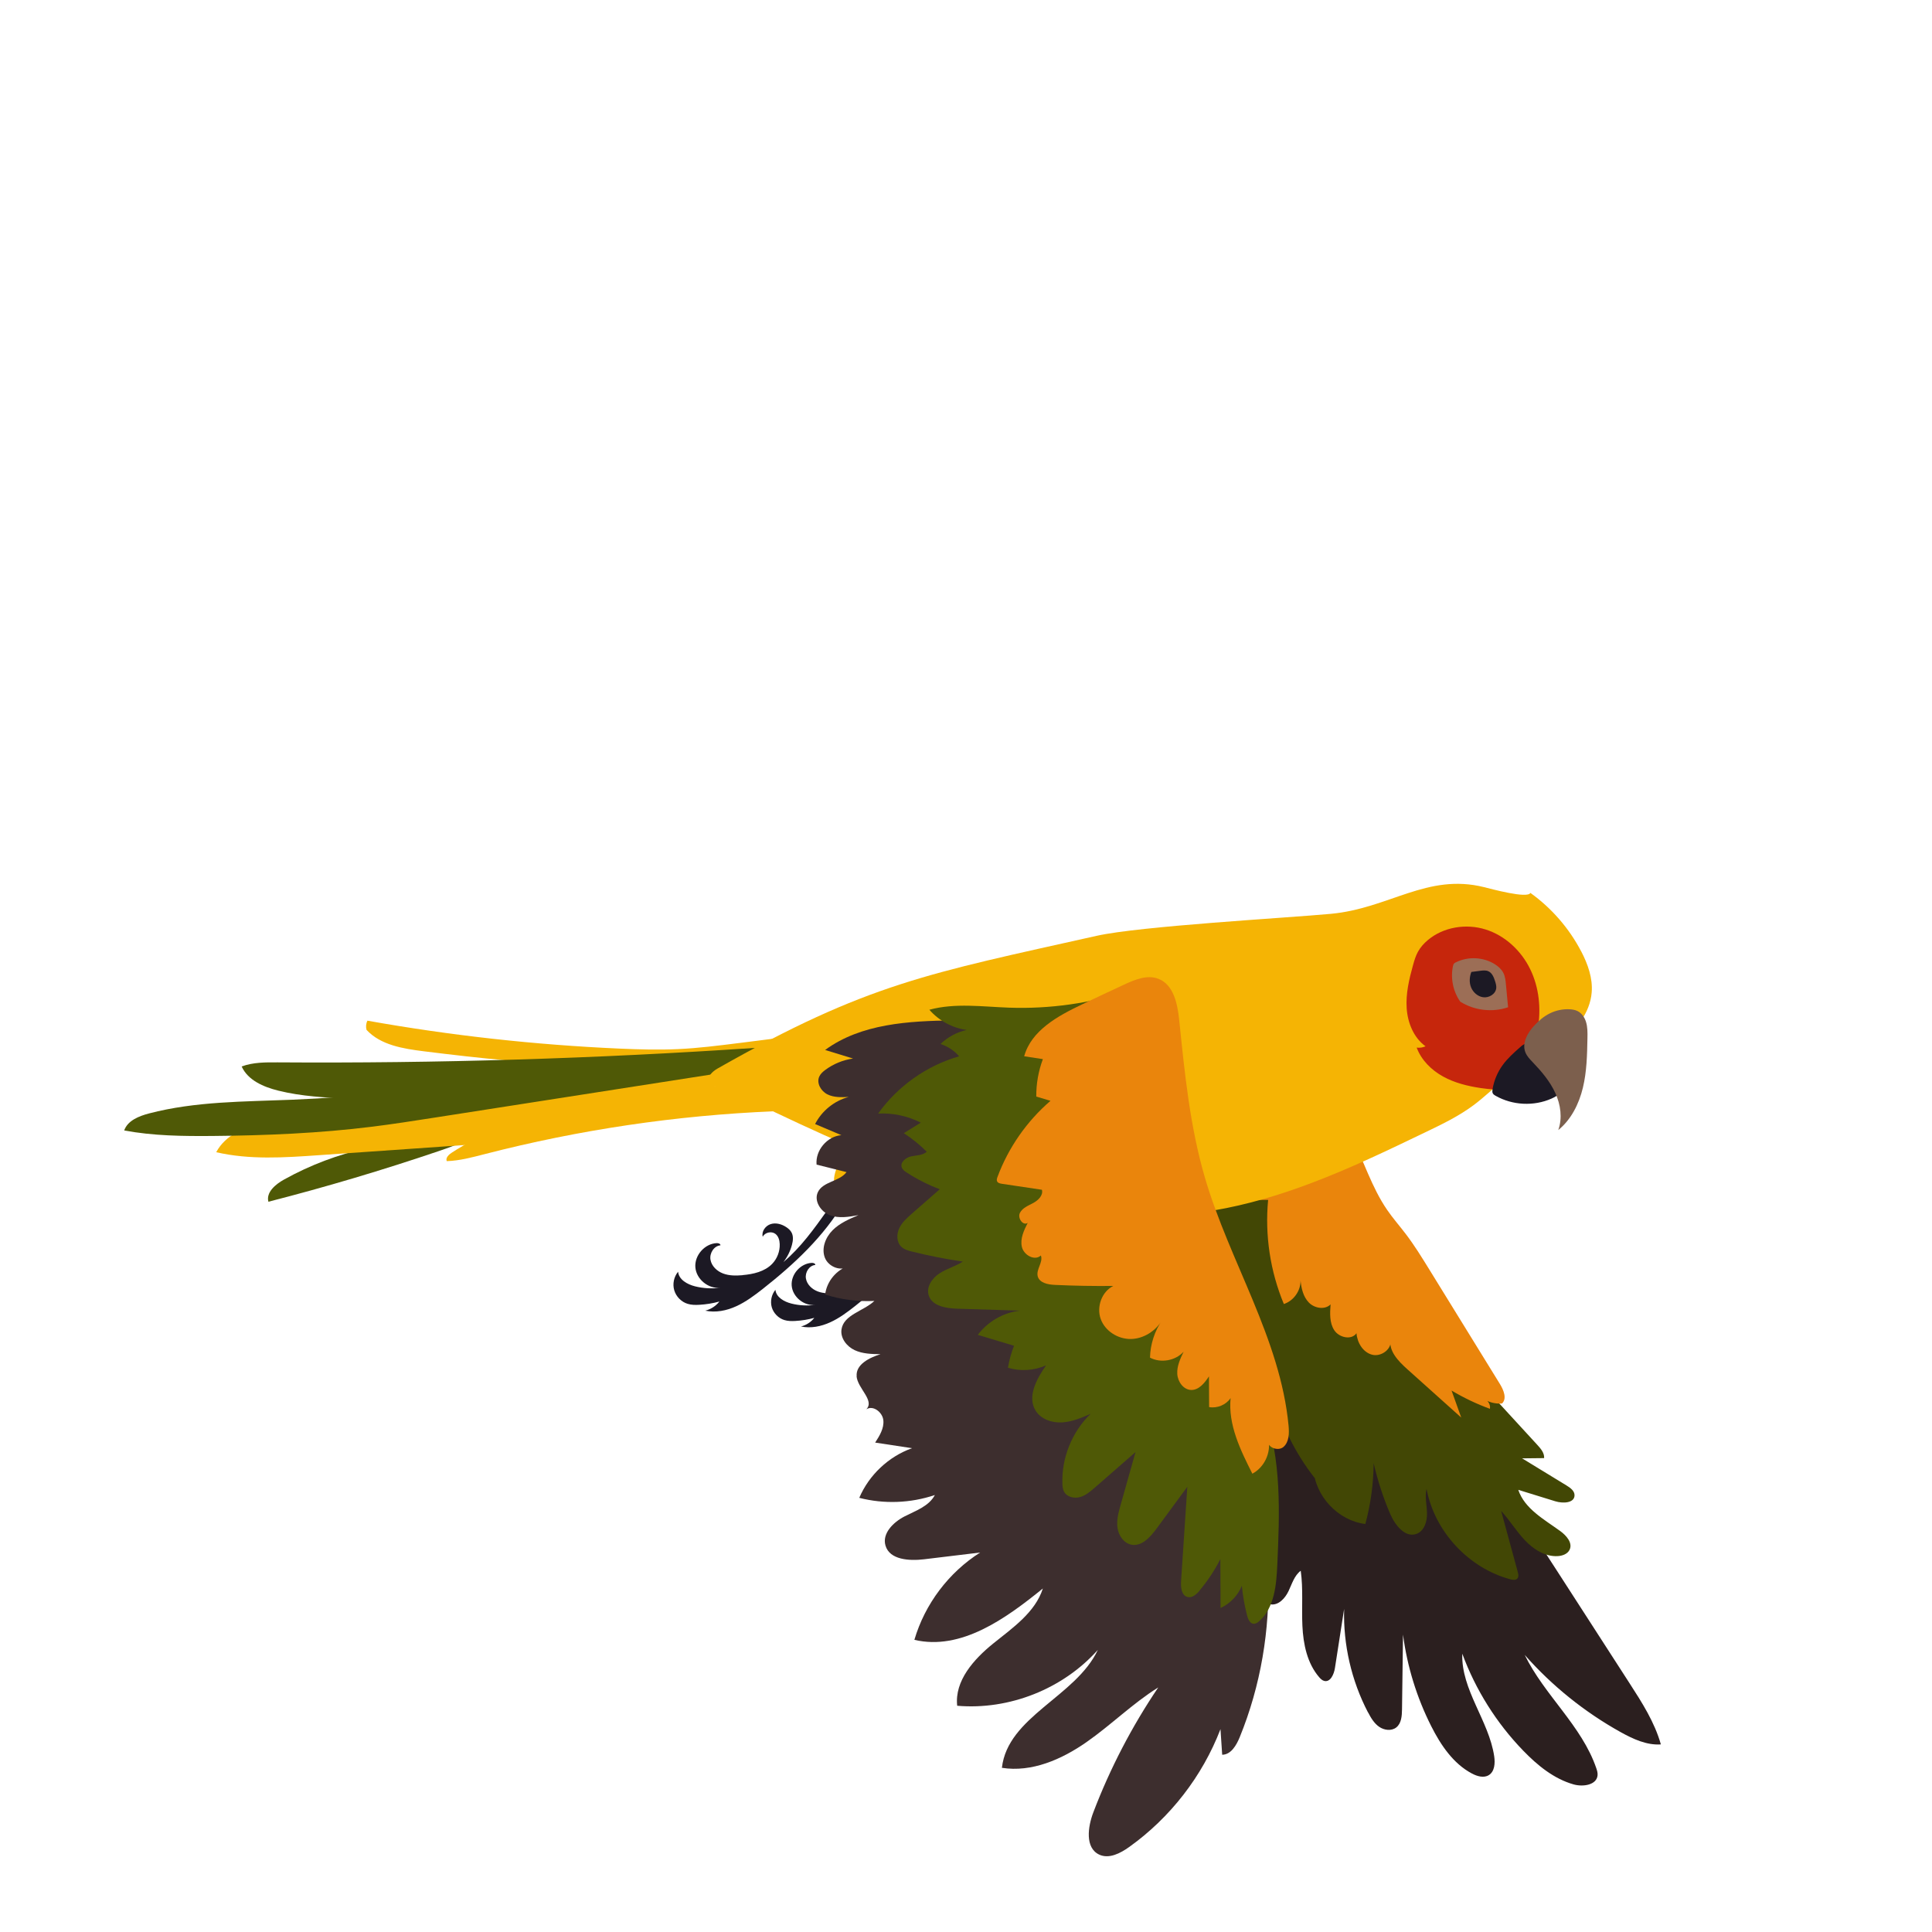 <?xml version="1.0" encoding="UTF-8"?>
<svg id="Layer_1" data-name="Layer 1" xmlns="http://www.w3.org/2000/svg" viewBox="0 0 500 500">
  <defs>
    <style>
      .cls-1 {
        fill: #2b1f1f;
      }

      .cls-2 {
        fill: #3d2e2e;
      }

      .cls-3 {
        fill: #1c1924;
      }

      .cls-4 {
        fill: #ea850c;
      }

      .cls-5 {
        fill: #424705;
      }

      .cls-6 {
        fill: #c6260c;
      }

      .cls-7 {
        fill: #4f5906;
      }

      .cls-8 {
        fill: #7c5f4d;
      }

      .cls-9 {
        fill: #f5b404;
      }

      .cls-10 {
        fill: #9c6e56;
      }
    </style>
  </defs>
  <path class="cls-1" d="M354.03,443.16c-4.28-8.21-6.43-17.53-6.17-26.78-.79,5.1-1.59,10.21-2.38,15.31-.25,1.62-1.18,3.73-2.77,3.33-.53-.13-.94-.54-1.3-.95-3.11-3.6-4.13-8.56-4.35-13.31s.23-9.54-.43-14.25c-1.66,1.24-2.27,3.4-3.16,5.27s-2.62,3.76-4.67,3.42c-1.72-.28-2.78-1.99-3.52-3.57-7.12-15.17-5.08-34.24,5.11-47.55,1.02-1.33,2.18-2.65,3.75-3.23,1.42-.52,3-.35,4.5-.15,15.75,2.16,31.28,8.04,43.13,18.64,8.53,7.63,14.85,17.38,21.06,27,6.29,9.75,12.58,19.49,18.87,29.24,3.24,5.02,6.52,10.13,8.13,15.87-3.68.25-7.2-1.4-10.43-3.19-9.33-5.19-17.76-11.98-24.81-19.98,5.08,10.42,14.76,18.33,18.52,29.3.21.6.4,1.24.34,1.87-.24,2.53-3.77,3.04-6.21,2.35-5.08-1.44-9.33-4.91-13-8.7-6.94-7.16-12.36-15.78-15.8-25.13-.34,9.33,6.89,17.32,8.26,26.56.26,1.77.13,3.93-1.4,4.87-1.31.81-3.03.3-4.39-.43-4.82-2.56-8.04-7.35-10.5-12.22-3.75-7.42-6.24-15.48-7.31-23.72-.09,6.45-.17,12.9-.26,19.36-.02,1.69-.16,3.63-1.49,4.67-1.25.98-3.13.73-4.43-.17-1.3-.9-2.13-2.32-2.86-3.72Z"/>
  <path class="cls-5" d="M323.29,301c-3.97,2.42-7.87,4.97-11.69,7.64-1.56,1.09-3.21,2.34-3.75,4.16-.53,1.77.03,3.94-1.22,5.3,1.69.18,3.37.37,5.06.55-2,1.16-3.46,3.23-3.87,5.5,1,.47,1.99.94,2.99,1.4-.43,1.78-1.7,3.3-1.96,5.11-.26,1.81,1.46,4.05,3.08,3.19-1.9,2.46-2.92,5.87-1.7,8.74,1.22,2.86,5.21,4.47,7.67,2.56-.19,2.7-.36,5.56.87,7.97,1.22,2.42,4.37,4.08,6.73,2.73,0,1.45,0,2.89,0,4.34,1.24.6,2.64.84,4.01.69,2.05,7.85,5.73,15.27,10.74,21.64-.11-.83-.23-1.66-.34-2.49.38,7.12,6.37,13.52,13.44,14.38,1.39-5.14,2.11-10.45,2.15-15.77,1.02,4.5,2.46,8.91,4.28,13.16,1.26,2.92,3.92,6.3,6.88,5.14,1.97-.77,2.7-3.21,2.65-5.32-.05-2.11-.6-4.25-.12-6.31,2.07,11.02,10.85,20.5,21.68,23.41.63.17,1.4.27,1.83-.21.39-.44.26-1.12.1-1.69-1.43-5.26-2.86-10.52-4.3-15.79,2.21,2.39,3.9,5.23,6.14,7.59s5.27,4.3,8.52,4.1c1.21-.07,2.53-.55,3.05-1.64.86-1.77-.83-3.69-2.43-4.85-4.18-3.03-9.21-5.76-10.85-10.66,3.19.99,6.39,1.98,9.58,2.96,1.93.6,4.92.51,4.98-1.51.04-1.16-1.08-1.98-2.07-2.58-3.83-2.34-7.66-4.68-11.5-7.02,1.9-.02,3.8-.04,5.7-.06.1-1.3-.84-2.42-1.72-3.38-3.94-4.29-7.88-8.57-11.81-12.86-9.32-10.15-20.22-19.01-28.85-29.76-4.92-6.13-9.3-12.7-14.57-18.53-5.27-5.83-11.88-9.53-19.39-11.87Z"/>
  <path class="cls-4" d="M351.06,345.04c.18,2.46,1.7,4.98,4.09,5.57,2.39.59,5.25-1.59,4.71-4-.5,3.02,1.99,5.62,4.26,7.66,4.68,4.2,9.37,8.4,14.05,12.6-.84-2.33-1.67-4.67-2.51-7,3.15,1.88,6.48,3.47,9.93,4.73.23-1.2-.68-2.5-1.88-2.7,1.45.98,3.24,1.46,5,1.33,1.34-1.25.44-3.47-.52-5.03-6.08-9.86-12.16-19.72-18.24-29.58-1.97-3.19-3.93-6.38-6.21-9.36-1.57-2.05-3.28-4-4.74-6.13-4.06-5.89-6.11-12.91-9.39-19.26-.49-.95-1.05-1.93-1.97-2.46-.9-.52-2-.54-3.04-.49-9,.4-17.76,4.61-23.7,11.38,2.25.98,4.67,1.58,7.11,1.76-1.45,1.83-2.28,4.13-2.34,6.46.84,0,1.68.01,2.52.02-.87,9.13.54,18.47,4.07,26.94,2.53-.83,4.37-3.42,4.32-6.09.2,2.07.71,4.24,2.17,5.73,1.46,1.48,4.12,1.93,5.6.46-.17,2.28-.3,4.74.94,6.66,1.24,1.92,4.43,2.67,5.76.81Z"/>
  <g>
    <path class="cls-3" d="M192.16,330.02c-1.69.14-3.43.16-5.02-.44-1.58-.59-2.99-1.91-3.27-3.58s.9-3.57,2.58-3.71c.02-.42-.54-.59-.96-.57-3.11.13-5.78,3.17-5.53,6.26.25,3.1,3.39,5.65,6.47,5.28-2.18.3-4.42.18-6.56-.36-2-.5-4.19-1.73-4.38-3.78-1.09,1.31-1.48,3.18-.99,4.82.49,1.64,1.83,2.99,3.46,3.49.97.3,2.01.31,3.03.25,1.75-.1,3.5-.38,5.19-.85-.91,1.17-2.22,2.01-3.66,2.37,2.69.57,5.53,0,8.03-1.15,2.5-1.14,4.72-2.81,6.89-4.51,8.11-6.39,15.82-13.58,21.04-22.5.43-.74.86-1.53.89-2.38s-.45-1.79-1.29-1.99c-.99,2.36-2.49,4.47-3.98,6.55-3.41,4.79-6.87,9.63-11.36,13.41,1.03-1.32,1.79-2.85,2.22-4.47.28-1.05.41-2.22-.1-3.18-.3-.57-.79-1.01-1.33-1.37-1.18-.8-2.69-1.24-4.06-.82-1.36.42-2.43,1.89-2.08,3.27.59-1.12,2.24-1.5,3.26-.75.8.59,1.11,1.66,1.14,2.66.07,1.87-.65,3.76-1.95,5.11-1.95,2.02-4.9,2.68-7.7,2.92Z"/>
    <path class="cls-3" d="M216.38,334.64c-1.59.13-3.23.15-4.73-.41s-2.82-1.8-3.08-3.37.85-3.36,2.43-3.49c.02-.4-.51-.55-.9-.54-2.93.13-5.45,2.98-5.21,5.9.24,2.92,3.19,5.33,6.1,4.97-2.06.28-4.17.17-6.18-.34-1.88-.47-3.95-1.63-4.13-3.56-1.03,1.23-1.39,3-.94,4.54.46,1.54,1.72,2.82,3.26,3.29.92.28,1.9.29,2.85.23,1.65-.09,3.29-.36,4.89-.8-.86,1.1-2.09,1.9-3.45,2.23,2.53.54,5.21,0,7.57-1.08,2.36-1.07,4.45-2.64,6.49-4.25,7.64-6.02,14.9-12.8,19.82-21.19.41-.7.81-1.44.84-2.24.03-.81-.43-1.69-1.21-1.87-.94,2.22-2.35,4.21-3.75,6.17-3.21,4.51-6.47,9.07-10.7,12.64.97-1.24,1.69-2.68,2.09-4.21.26-.99.38-2.09-.09-3-.28-.53-.75-.95-1.25-1.29-1.11-.75-2.54-1.17-3.82-.78-1.29.4-2.29,1.78-1.96,3.08.55-1.06,2.11-1.41,3.07-.7.76.56,1.04,1.57,1.08,2.51.06,1.76-.62,3.54-1.84,4.81-1.84,1.91-4.62,2.53-7.26,2.75Z"/>
    <path class="cls-7" d="M122.88,293.59c-9.1-1.97-18.76-1.27-27.47,2-.45.17-.94.4-1.08.85-.14.46.47,1.01.8.66-7.56,1.65-14.87,4.41-21.63,8.17-2.21,1.23-4.68,3.29-4.04,5.74,14.87-3.81,29.59-8.19,44.12-13.12,3.25-1.1,6.54-2.26,9.31-4.29Z"/>
    <path class="cls-9" d="M115.61,300.5c3.35-.1,6.61-.99,9.85-1.82,24.45-6.31,49.57-10.03,74.81-11.08.88-.04,2.06-.41,1.94-1.27-.05-.39.55-3.05.25-3.3-2.79-2.27-6.72-2.25-10.29-2.65-1.63-.18-3.26.07-4.88.31-11.68,1.78-23.36,3.55-35.04,5.33-3.38.51-6.76,1.03-10.1,1.77-8.94,1.97-17.52,5.55-25.22,10.51-.78.5-1.67,1.34-1.31,2.2Z"/>
    <path class="cls-9" d="M181.55,282.73c2.88-1.05,6.02-2.6,6.9-5.54-12.85-1.38-25.82.59-38.73.03-4.19-.18-8.38-.63-12.57-.66-4.37-.03-8.73.38-13.07.9-18.99,2.27-37.74,6.5-55.87,12.59-4.77,1.6-9.91,3.69-12.25,8.14,8.63,2,17.62,1.4,26.45.78,11.47-.8,22.94-1.59,34.4-2.39,4.04-.28,8.1-.56,12.1-1.17,3.6-.55,7.15-1.35,10.7-2.16,6.7-1.52,13.4-3.05,20.1-4.57,7.36-1.67,14.74-3.36,21.83-5.95Z"/>
    <path class="cls-7" d="M186.17,277.74c1.82-.28,3.71-.6,5.21-1.67,1.5-1.07,2.44-3.15,1.64-4.81-10.87,3-22.13,4.59-33.4,4.73-4.94.06-9.89-.15-14.82.18-6.09.41-12.09,1.66-18.1,2.76-16.88,3.08-33.97,4.98-51.12,5.68-12.4.51-24.97.4-36.98,3.54-2.63.69-5.56,1.84-6.46,4.41,7.5,1.41,15.18,1.49,22.82,1.43,13.84-.12,27.7-.7,41.43-2.41,5.29-.66,10.55-1.48,15.82-2.3,4.88-.76,9.75-1.52,14.63-2.28,12.66-1.97,25.32-3.95,37.99-5.92,7.12-1.11,14.24-2.22,21.36-3.33Z"/>
    <path class="cls-9" d="M191.23,269.94c-5.25.66-10.51,1.33-15.79,1.57-5.01.23-10.03.09-15.04-.13-21.9-.97-43.73-3.38-65.31-7.23-.37.73-.45,1.6-.23,2.38,3.66,3.95,9.46,4.87,14.81,5.54,28.84,3.6,58.39,6.21,86.76-.15,2.8-.63,5.77-1.45,7.67-3.61-4.28.54-8.57,1.08-12.85,1.63Z"/>
    <path class="cls-7" d="M90.58,284.35c9.82.43,19.68.76,29.47-.05,6.44-.54,12.82-1.57,19.2-2.6,17.85-2.89,35.7-5.78,53.55-8.67,1.15-.19,2.58-.68,2.63-1.84-41.1,2.78-82.31,4.03-123.51,3.75-3.16-.02-6.41-.04-9.38,1.06,1.61,3.57,5.66,5.31,9.46,6.25,6.06,1.51,12.34,1.82,18.58,2.09Z"/>
    <path class="cls-9" d="M409.23,246.26c-3.12-6-7.67-11.24-13.17-15.18-.69,1.57-10.33-1.08-11.99-1.49-14.74-3.66-24.54,5.51-39.66,6.91-11.49,1.07-49.35,3.17-60.6,5.69-43.51,9.74-59.34,12.31-98.1,34.34-1.34.76-2.88,2.19-2.15,3.55.38.7,1.22.98,1.98,1.19,3.35.91,6.77,1.55,10.22,1.92-.75.2-1.32.96-1.3,1.74,8.32,4.01,16.69,7.96,25.18,11.62-.35.6-.7,1.19-1.06,1.79-1.1,1.86-2.21,3.77-2.62,5.89-.3,1.57-.07,3.46,1.27,4.34.7.46,1.57.55,2.4.51,1.3-.06,2.57-.42,3.82-.78,5.02-1.43,10.04-2.86,15.07-4.28,1.33.47,2.66.93,3.99,1.38-.87,2.68-3.69,5.35-2.47,7.91.76,1.59,2.82,2.16,4.56,1.88,1.74-.28,3.31-1.18,4.97-1.79,3.28-1.2,7.09-1.33,10.03-3.03,17.87,4.33,36.48,5.96,54.56,2.88,8.55-1.45,16.9-3.94,25.01-7,10.16-3.82,19.96-8.53,29.75-13.24,4.27-2.05,8.57-4.12,12.38-6.95,3.02-2.24,5.68-4.92,8.68-7.18,4.3-3.24,9.23-5.58,13.5-8.85s8.02-7.83,8.45-13.2c.3-3.69-1-7.32-2.71-10.61Z"/>
    <path class="cls-6" d="M365.68,249.81c-1.01,3.64-1.89,7.38-1.63,11.15s1.82,7.61,4.88,9.82c-.71.32-1.52.44-2.29.34,1.19,3.23,3.8,5.81,6.82,7.48s6.43,2.5,9.84,3c2.27.33,4.6.53,6.86.12,4.55-.81,8.56-4.18,10.14-8.53-2.25-.63-4.04-2.66-4.38-4.96.69-.27,1.05-1.19.71-1.85.45-.01.89-.03,1.34-.04.9-5.22.37-10.75-1.95-15.51-2.31-4.77-6.49-8.69-11.54-10.28-5.05-1.59-10.93-.66-14.98,2.76-1.01.85-1.9,1.85-2.54,3.01-.6,1.09-.95,2.3-1.28,3.5Z"/>
    <path class="cls-3" d="M386.27,281.89c-.06.36-.1.74.06,1.06.15.29.44.48.73.64,4.36,2.48,9.9,2.76,14.48.72,1.58-.7,3.2-1.89,3.39-3.61.17-1.52-.84-2.9-1.79-4.1-1.83-2.32-3.75-4.7-6.38-6.06-.6-.31-1.28-.57-1.94-.41-.55.12-.99.51-1.41.88-1.62,1.43-3.25,2.88-4.52,4.63-1.34,1.84-2.24,3.99-2.62,6.24Z"/>
    <path class="cls-8" d="M397,265.49c1.19-1.3,2.55-2.48,4.14-3.25,1.57-.77,3.33-1.13,5.08-1.04.72.04,1.44.15,2.08.48,1.06.54,1.78,1.6,2.14,2.73.44,1.37.42,2.85.39,4.29-.08,4.3-.17,8.63-1.18,12.81s-3.03,8.24-6.37,10.95c1.11-3.09.61-6.59-.76-9.58s-3.52-5.54-5.79-7.91c-.77-.8-1.57-1.62-1.97-2.65-.91-2.35.53-4.96,2.23-6.82Z"/>
    <path class="cls-10" d="M376.76,249.06c3.15-1.59,7.14-1.4,10.12.49.88.56,1.69,1.27,2.17,2.2.49.94.59,2.03.69,3.09.18,1.95.36,3.89.55,5.84-4.07,1.39-8.75.84-12.38-1.45-1.85-2.63-2.55-6.04-1.89-9.19.05-.23.11-.47.26-.65.13-.15.31-.25.48-.34Z"/>
    <path class="cls-3" d="M387.23,255.7c-.14,1.56-1.9,2.62-3.44,2.38-1.36-.21-2.53-1.24-3.06-2.51s-.45-2.75.06-4.03c.77-.1,1.54-.2,2.31-.3.7-.09,1.43-.17,2.07.11.97.43,1.42,1.53,1.74,2.54.19.59.37,1.2.32,1.81Z"/>
  </g>
  <path class="cls-2" d="M221.68,356.18c.29,3.17,4.74,6.25,2.53,8.54,1.77-1.12,4.19.77,4.4,2.85.21,2.08-.98,4.02-2.12,5.77,3.18.48,6.37.97,9.55,1.45-6.06,2.15-11.14,6.93-13.66,12.85,6.41,1.65,13.29,1.39,19.56-.73-1.51,2.89-4.94,4.05-7.85,5.54-2.9,1.49-5.84,4.4-4.93,7.53,1.07,3.72,6.16,4.02,10,3.56,4.84-.58,9.68-1.17,14.51-1.75-8.14,5.15-14.32,13.35-17.03,22.6,12.06,2.84,23.63-5.47,33.25-13.29-1.98,6.18-7.78,10.16-12.83,14.23-5.05,4.07-10.05,9.67-9.34,16.12,13.49,1.16,27.39-4.36,36.4-14.46-5.7,12.12-23.32,17.21-24.83,30.52,7.71,1.22,15.45-2.16,21.85-6.62,6.4-4.46,11.99-10.05,18.61-14.18-6.81,10.08-12.46,20.94-16.79,32.3-1.45,3.8-2.18,9.19,1.49,10.95,2.54,1.21,5.49-.32,7.78-1.96,10.62-7.58,18.95-18.32,23.63-30.5.15,2.21.29,4.42.44,6.63,2.28-.03,3.68-2.44,4.54-4.55,10.86-26.61,9.74-57.86-2.98-83.63-3.42-6.93-7.62-13.44-11.8-19.94-17.07-26.48-34.14-52.98-52.44-78.63-.68-.95-1.39-1.93-2.4-2.53-1.34-.8-2.98-.8-4.54-.78-11.53.16-23.84.84-33.14,7.66,2.41.74,4.82,1.48,7.23,2.22-2.6.36-5.11,1.39-7.22,2.97-.6.45-1.19.97-1.51,1.66-.8,1.69.4,3.78,2.08,4.63,1.67.84,3.64.77,5.51.68-3.7.98-6.94,3.59-8.68,7.01,2.27.96,4.53,1.92,6.8,2.88-3.69.28-6.77,3.94-6.42,7.62,2.58.65,5.17,1.29,7.75,1.94-1.84,2.46-6.09,2.41-7.41,5.18-1.08,2.27.73,5.06,3.07,5.96s4.97.45,7.44-.01c-2.4,1.01-4.86,2.07-6.7,3.91-1.84,1.84-2.94,4.67-2.01,7.1.93,2.43,4.37,3.76,6.33,2.06-3.29,1.01-5.85,4.07-6.25,7.48,4.1,1.32,8.44,1.88,12.74,1.66-2.82,2.66-7.94,3.54-8.51,7.37-.33,2.25,1.35,4.41,3.41,5.37s4.41,1.01,6.69,1.04c-2.91.9-6.45,2.68-6.17,5.71Z"/>
  <path class="cls-7" d="M310.44,411.63c2.1-2.5,3.91-5.23,5.39-8.14.02,4.22.03,8.44.05,12.66,2.47-1.13,4.48-3.23,5.51-5.75.25,2.62.71,5.22,1.38,7.77.24.91.71,1.98,1.64,2.06.56.04,1.07-.31,1.49-.69,3.93-3.51,4.44-9.38,4.67-14.64.6-13.38,1.13-27.17-3.39-39.78-2.55-7.11-6.63-13.58-9.22-20.67-2.52-6.92-3.58-14.28-5.66-21.34-3.34-11.3-9.25-21.63-13.92-32.44-4.67-10.81-8.15-22.67-6.2-34.28-9.97,3.27-20.52,4.76-31.01,4.39-6.91-.24-13.97-1.27-20.65.54,2.45,2.82,5.94,4.72,9.64,5.23-2.53.57-4.89,1.84-6.76,3.64,1.86.59,3.55,1.7,4.82,3.18-8.38,2.4-15.9,7.72-20.96,14.82,3.8-.2,7.65.62,11.04,2.35-1.46.91-2.93,1.81-4.39,2.72,2.13,1.39,4.12,3,5.93,4.8-1.05.97-2.65.91-4.05,1.21-1.4.31-2.92,1.57-2.4,2.9.22.57.75.95,1.27,1.28,2.68,1.74,5.55,3.19,8.55,4.32-2.39,2.09-4.78,4.19-7.17,6.28-1.29,1.13-2.61,2.3-3.33,3.85s-.68,3.59.56,4.77c.75.71,1.8,1,2.81,1.25,4.32,1.07,8.69,1.93,13.1,2.58-1.89,1.22-4.14,1.82-6.03,3.04-1.89,1.22-3.46,3.47-2.82,5.64.83,2.82,4.48,3.42,7.42,3.51,5.42.17,10.83.33,16.25.5-4.3.48-8.35,2.81-10.95,6.27,3.13.94,6.25,1.88,9.38,2.82-.72,1.83-1.25,3.74-1.57,5.69,3.22.98,6.79.75,9.87-.63-2.45,3.5-4.97,8.13-2.7,11.75,1.38,2.21,4.19,3.17,6.79,3.03s5.05-1.19,7.43-2.22c-4.81,4.65-7.53,11.38-7.3,18.06.02.71.09,1.45.42,2.08.74,1.38,2.6,1.82,4.11,1.41s2.74-1.48,3.92-2.51c3.49-3.05,6.98-6.1,10.47-9.14-1.28,4.55-2.57,9.11-3.85,13.66-.55,1.94-1.1,3.96-.81,5.96.29,2,1.65,3.99,3.64,4.35,2.65.47,4.83-1.95,6.43-4.12,2.67-3.62,5.33-7.25,8-10.87-.54,8.15-1.08,16.29-1.62,24.44-.11,1.6.11,3.67,1.66,4.08,1.21.32,2.34-.7,3.15-1.66Z"/>
  <path class="cls-4" d="M269.38,324.93c.64,1.73-1.28,3.58-.82,5.37.45,1.72,2.65,2.15,4.42,2.23,5.04.24,10.09.32,15.14.27-2.99,1.48-4.38,5.4-3.26,8.54s4.47,5.24,7.8,5.19,6.49-2.1,8.16-4.98c-1.99,2.87-3.12,6.32-3.2,9.81,2.81,1.47,6.57.81,8.7-1.54-.87,1.82-1.76,3.74-1.64,5.76s1.61,4.11,3.62,4.14c2.01.03,3.47-1.84,4.58-3.52.01,2.65.03,5.3.04,7.95,2.09.38,4.37-.57,5.56-2.33-.68,6.85,2.52,13.43,5.63,19.57,3.07-1.63,4.85-5.37,4.18-8.78-.7,1.83,2.4,3.14,3.88,1.85,1.47-1.3,1.49-3.55,1.31-5.51-2.13-22.52-15.24-42.38-21.62-64.08-3.9-13.27-5.26-27.12-6.68-40.88-.43-4.17-1.44-9.12-5.34-10.66-2.88-1.14-6.09.17-8.91,1.48-3.67,1.7-7.32,3.42-10.97,5.16-6.23,2.97-13.07,6.73-14.9,13.39,1.61.25,3.23.5,4.84.74-1.16,3.09-1.74,6.39-1.71,9.69,1.23.37,2.45.73,3.68,1.1-6.13,5.28-10.9,12.12-13.72,19.71-.14.37-.27.79-.09,1.15.21.42.75.54,1.21.61,3.46.52,6.92,1.03,10.38,1.55.38,1.42-.94,2.72-2.24,3.42s-2.83,1.27-3.47,2.6c-.63,1.33.81,3.38,2.03,2.55-.98,1.94-1.99,4.08-1.51,6.2.48,2.12,3.28,3.71,4.9,2.26Z"/>
</svg>
